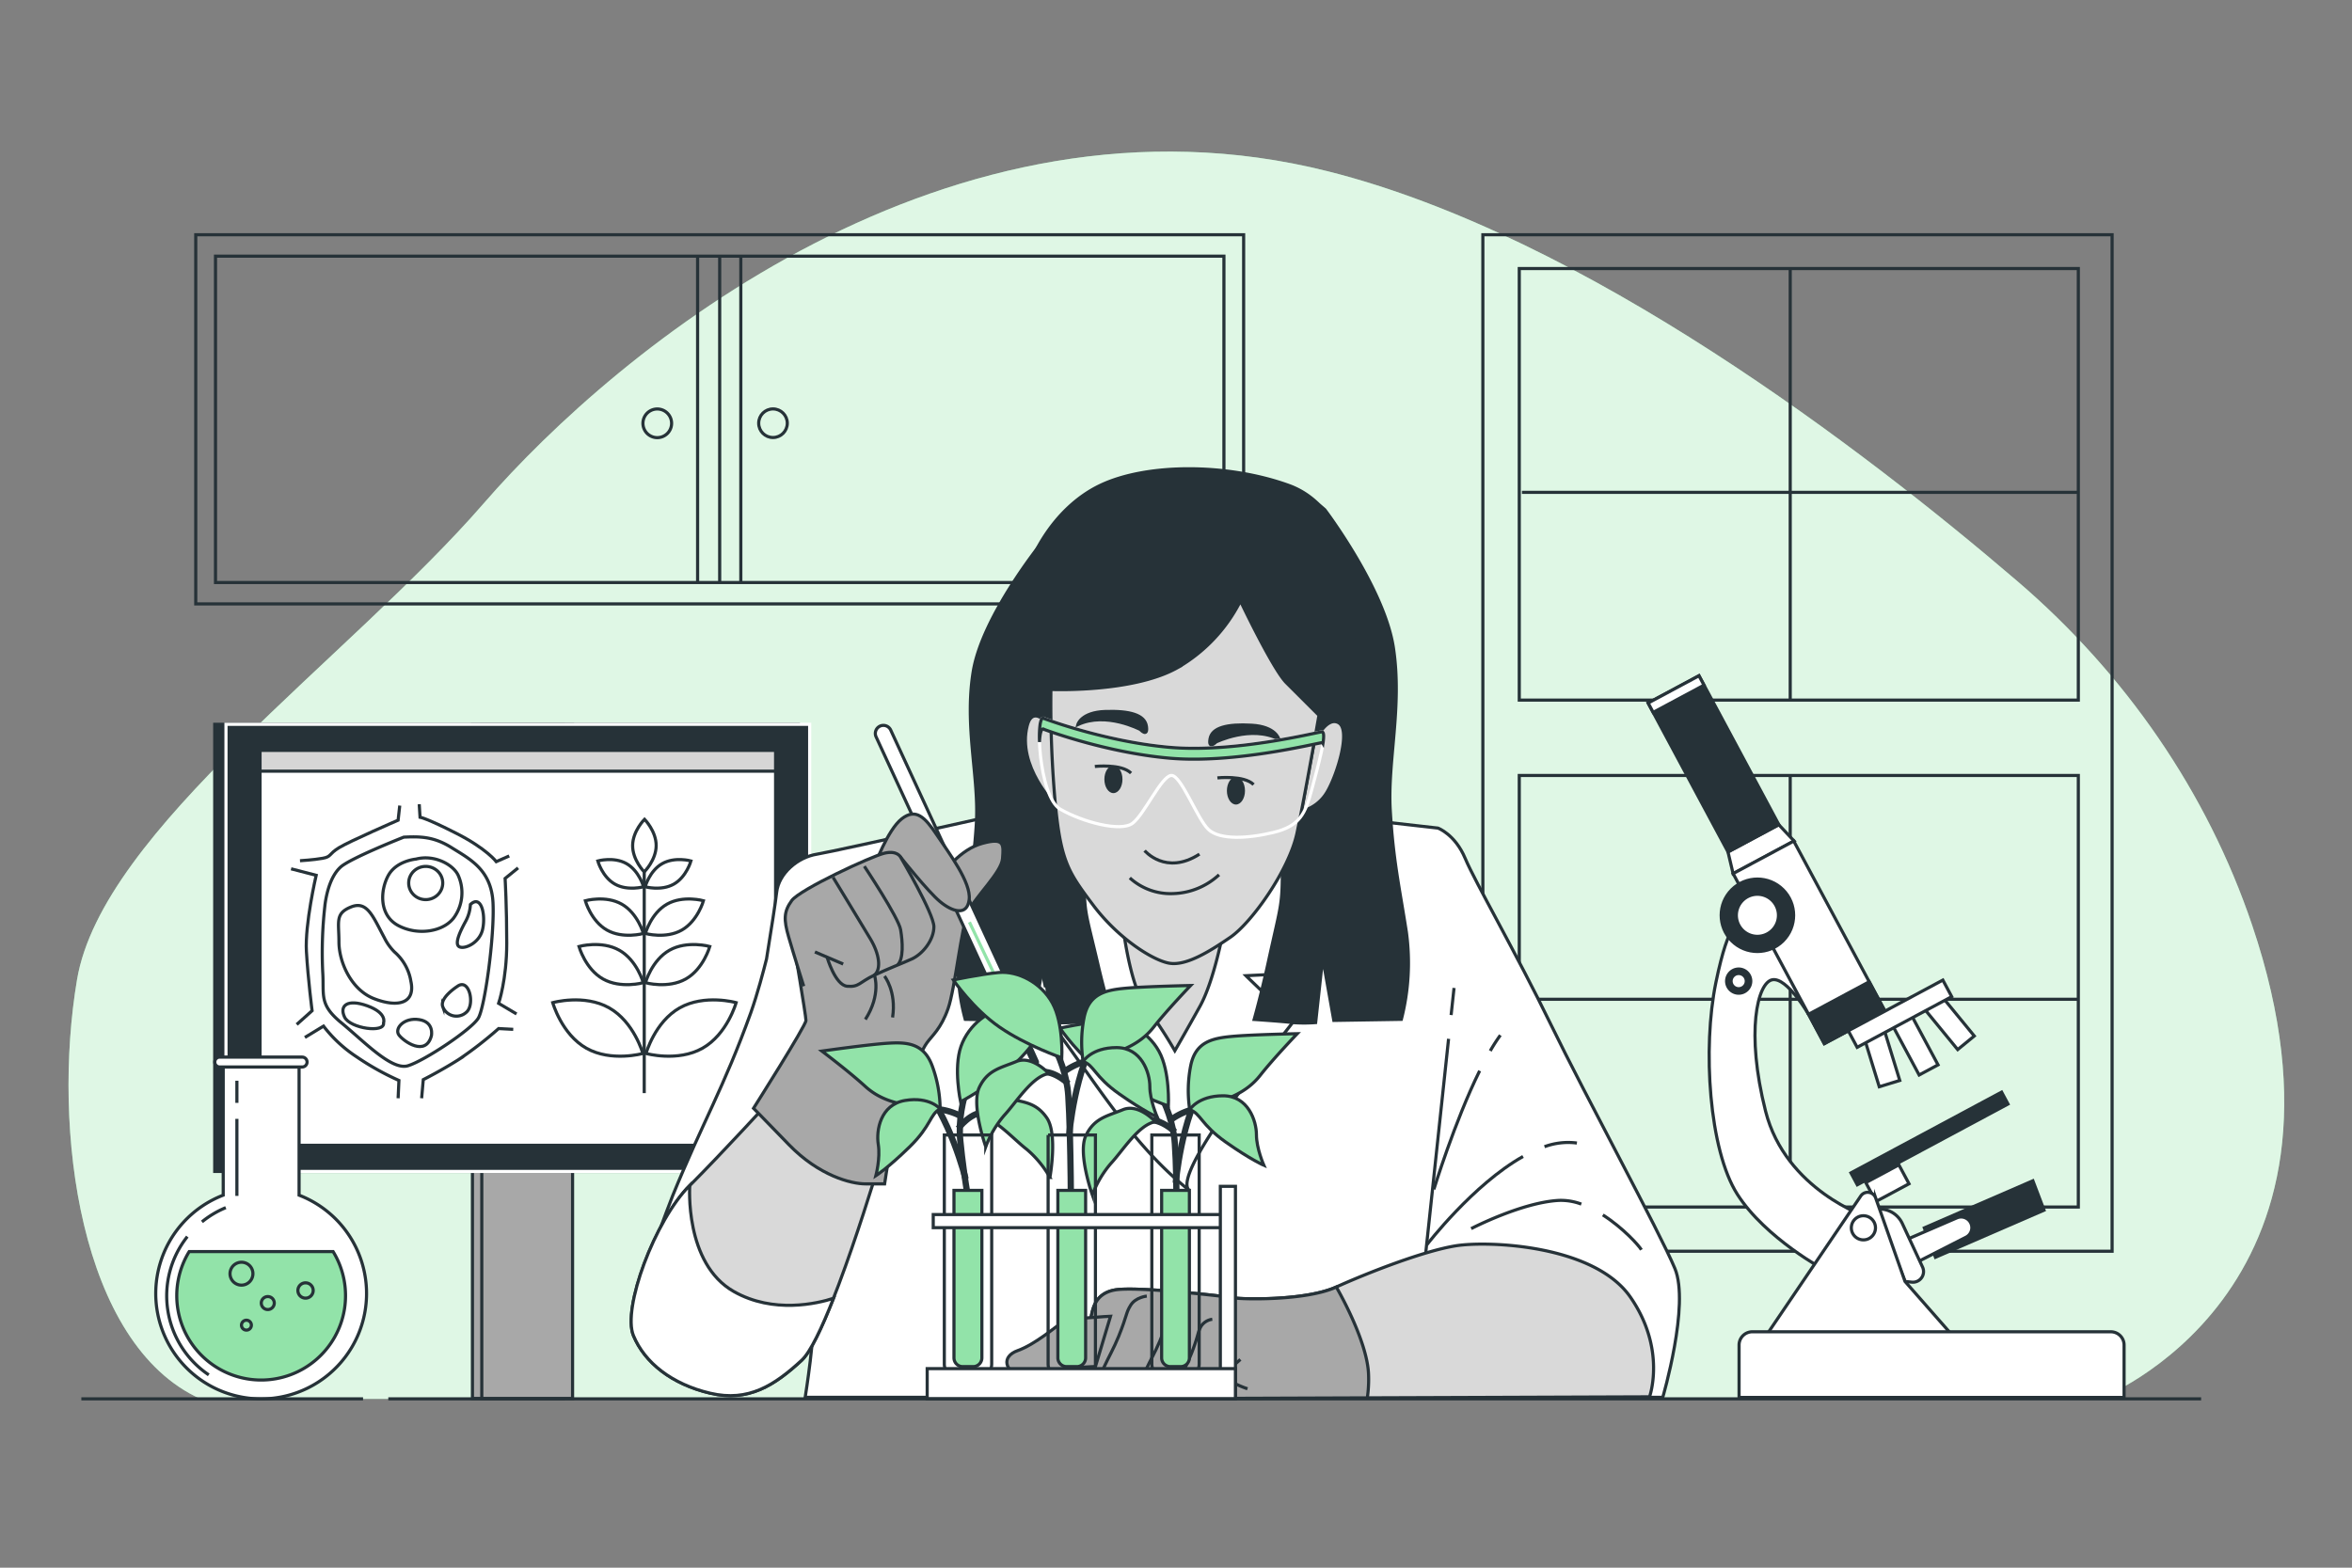 <svg xmlns="http://www.w3.org/2000/svg" viewBox="0 0 750 500"><rect x="0" y="0" width="750" height="500" fill="#808080" stroke="none"/><g id="freepik--background-simple--inject-73"><path d="M718.15,295.05c-14.33-42.39-40.39-80.16-74.86-109.69C594.64,143.67,505.54,75.29,423.46,54.64c-120.74-30.39-226.28,56.42-269.21,105.9S32.61,264.72,24.56,312.46s.89,116.33,39.35,133.69H669.42S757.83,412.44,718.15,295.05Z" style="fill:#92E3A9"></path><path d="M718.15,295.05c-14.33-42.39-40.39-80.16-74.86-109.69C594.64,143.67,505.54,75.29,423.46,54.64c-120.74-30.39-226.28,56.42-269.21,105.9S32.61,264.72,24.56,312.46s.89,116.33,39.35,133.69H669.42S757.83,412.44,718.15,295.05Z" style="fill:#fff;opacity:0.7"></path></g><g id="freepik--Window--inject-73"><rect x="472.85" y="74.87" width="200.65" height="324.2" style="fill:none;stroke:#263238;stroke-miterlimit:10"></rect><rect x="484.46" y="85.65" width="178.27" height="137.64" style="fill:none;stroke:#263238;stroke-miterlimit:10"></rect><line x1="570.86" y1="85.65" x2="570.86" y2="223.29" style="fill:none;stroke:#263238;stroke-miterlimit:10"></line><line x1="485.31" y1="157.03" x2="662.72" y2="157.03" style="fill:none;stroke:#263238;stroke-miterlimit:10"></line><rect x="484.46" y="247.33" width="178.27" height="137.64" style="fill:none;stroke:#263238;stroke-miterlimit:10"></rect><line x1="570.86" y1="247.33" x2="570.86" y2="384.97" style="fill:none;stroke:#263238;stroke-miterlimit:10"></line><line x1="485.31" y1="318.71" x2="662.72" y2="318.71" style="fill:none;stroke:#263238;stroke-miterlimit:10"></line></g><g id="freepik--Furniture--inject-73"><rect x="62.42" y="74.87" width="334.15" height="117.74" style="fill:none;stroke:#263238;stroke-miterlimit:10"></rect><rect x="68.72" y="81.7" width="321.56" height="104.09" style="fill:none;stroke:#263238;stroke-miterlimit:10"></rect><line x1="229.49" y1="81.7" x2="229.49" y2="185.79" style="fill:none;stroke:#263238;stroke-miterlimit:10"></line><line x1="236.23" y1="81.7" x2="236.23" y2="185.79" style="fill:none;stroke:#263238;stroke-miterlimit:10"></line><line x1="222.45" y1="81.7" x2="222.45" y2="185.79" style="fill:none;stroke:#263238;stroke-miterlimit:10"></line><path d="M214.16,135a4.57,4.57,0,1,1-4.57-4.56A4.58,4.58,0,0,1,214.16,135Z" style="fill:none;stroke:#263238;stroke-miterlimit:10"></path><circle cx="246.49" cy="134.98" r="4.56" style="fill:none;stroke:#263238;stroke-miterlimit:10"></circle></g><g id="freepik--Device--inject-73"><rect x="150.65" y="231.01" width="28.95" height="215.02" style="fill:#a8a8a8;stroke:#263238;stroke-miterlimit:10"></rect><rect x="153.63" y="231.01" width="28.95" height="215.02" style="fill:#a8a8a8;stroke:#263238;stroke-miterlimit:10"></rect><rect x="68.47" y="231.01" width="186.13" height="142.61" style="fill:#263238;stroke:#263238;stroke-miterlimit:10"></rect><rect x="72.06" y="231.01" width="186.13" height="142.61" style="fill:#263238;stroke:#fff;stroke-miterlimit:10"></rect><rect x="82.92" y="239.33" width="164.4" height="125.95" style="fill:#fff;stroke:#263238;stroke-miterlimit:10"></rect><rect x="82.92" y="239.33" width="164.4" height="6.63" style="fill:#d6d6d6;stroke:#263238;stroke-miterlimit:10"></rect><path d="M128.76,267s-17.06,6.72-20.17,9.56-4.39,8-4.91,11.64a132.6,132.6,0,0,0-.78,21.72c.52,7.5-1.29,10.35,5.95,16.29s16,15.26,21.21,13.71,20.43-11.64,22.5-15.26,5.17-26.12,4.65-36.72-7.5-14-13.19-17.58S133.94,266.76,128.76,267Z" style="fill:none;stroke:#263238;stroke-miterlimit:10"></path><path d="M127.47,256.93l-.52,4.66s-15.51,6.72-18.87,8.79-2.33,2.84-5.18,3.36-7.24.78-7.24.78" style="fill:none;stroke:#263238;stroke-miterlimit:10"></path><path d="M92.82,277.1l8,2.07s-3.62,15.52-3.11,24.31,1.81,18.88,1.81,18.88l-4.91,4.39" style="fill:none;stroke:#263238;stroke-miterlimit:10"></path><path d="M97.22,330.89l5.94-3.62a42.83,42.83,0,0,0,10.61,9.83,85.41,85.41,0,0,0,13.44,7.5l-.26,5.68" style="fill:none;stroke:#263238;stroke-miterlimit:10"></path><path d="M134.45,350.28l.52-5.94s5.69-2.85,11.38-6.47A123.76,123.76,0,0,0,159,328.05l4.66.25" style="fill:none;stroke:#263238;stroke-miterlimit:10"></path><path d="M164.71,323.39,159,320s2.59-7.5,2.59-19.14-.52-20.69-.52-20.69l4.14-3.36" style="fill:none;stroke:#263238;stroke-miterlimit:10"></path><path d="M162.38,273l-4.13,1.81s-3.11-4.13-12.68-9-11.63-5.17-11.63-5.17l-.26-4.14" style="fill:none;stroke:#263238;stroke-miterlimit:10"></path><path d="M130.87,312.17a15.76,15.76,0,0,0-5.05-8.53,16.8,16.8,0,0,1-3.26-4.56c-3.62-6.72-5.43-11.89-10.6-9.82s-3.88,4.65-3.88,11.11,3.88,15.26,11.12,18.11,13.19,1.81,11.89-5.18C131,312.91,130.94,312.53,130.87,312.17Z" style="fill:none;stroke:#263238;stroke-miterlimit:10"></path><path d="M122.3,326.23s1.29-3.1-5.17-5.43-9,0-7.24,3.62S122.82,329.6,122.3,326.23Z" style="fill:none;stroke:#263238;stroke-miterlimit:10"></path><path d="M137.56,330.37s1-4.39-3.88-5.17-8,2.85-6.47,4.91S135.75,337.1,137.56,330.37Z" style="fill:none;stroke:#263238;stroke-miterlimit:10"></path><path d="M145.83,314.6s-5.69,3.62-4.65,6.46a4.65,4.65,0,0,0,7.5,1.81C151.52,320.55,149.71,311.75,145.83,314.6Z" style="fill:none;stroke:#263238;stroke-miterlimit:10"></path><path d="M150,288.48a12.51,12.51,0,0,1-1.55,5.43c-1.55,2.84-3.62,7-2.07,8s6.46-1,7.5-5.43S153.59,285.12,150,288.48Z" style="fill:none;stroke:#263238;stroke-miterlimit:10"></path><path d="M132.64,274s-6.2.52-8.79,5.17-3.1,12.67,3.1,16,14.49,2.07,17.85-2.58a13.56,13.56,0,0,0,1.29-13.45C144.54,275.81,138.59,272.45,132.64,274Z" style="fill:none;stroke:#263238;stroke-miterlimit:10"></path><ellipse cx="135.75" cy="281.63" rx="5.43" ry="5.3" style="fill:none;stroke:#263238;stroke-miterlimit:10"></ellipse><path d="M205,336s-10.07,2.8-18-1.67-10.75-14.55-10.75-14.55,10.07-2.81,18,1.67S205,336,205,336Z" style="fill:none;stroke:#263238;stroke-miterlimit:10"></path><path d="M206,336s10.07,2.8,18-1.67,10.74-14.55,10.74-14.55-10.06-2.81-18,1.67S206,336,206,336Z" style="fill:none;stroke:#263238;stroke-miterlimit:10"></path><path d="M205.13,313.43s-7.18,2-12.84-1.19-7.67-10.37-7.67-10.37,7.18-2,12.85,1.19S205.13,313.43,205.13,313.43Z" style="fill:none;stroke:#263238;stroke-miterlimit:10"></path><path d="M205.82,313.43s7.19,2,12.85-1.19,7.67-10.37,7.67-10.37-7.18-2-12.85,1.19S205.82,313.43,205.82,313.43Z" style="fill:none;stroke:#263238;stroke-miterlimit:10"></path><path d="M205.17,297.73s-6.49,1.81-11.61-1.08-6.92-9.37-6.92-9.37,6.48-1.81,11.6,1.08S205.17,297.73,205.17,297.73Z" style="fill:none;stroke:#263238;stroke-miterlimit:10"></path><path d="M205.79,297.73s6.49,1.81,11.6-1.08,6.93-9.37,6.93-9.37-6.49-1.81-11.61,1.08S205.79,297.73,205.79,297.73Z" style="fill:none;stroke:#263238;stroke-miterlimit:10"></path><path d="M205.23,282.83s-5.11,1.43-9.15-.85-5.46-7.39-5.46-7.39,5.12-1.43,9.15.85S205.23,282.83,205.23,282.83Z" style="fill:none;stroke:#263238;stroke-miterlimit:10"></path><path d="M205.72,282.83s5.12,1.43,9.15-.85,5.46-7.39,5.46-7.39-5.11-1.43-9.15.85S205.72,282.83,205.72,282.83Z" style="fill:none;stroke:#263238;stroke-miterlimit:10"></path><path d="M205.43,278.09s3.78-3.74,3.81-8.37-3.71-8.41-3.71-8.41-3.77,3.73-3.8,8.36S205.43,278.09,205.43,278.09Z" style="fill:none;stroke:#263238;stroke-miterlimit:10"></path><line x1="205.43" y1="278.09" x2="205.43" y2="348.64" style="fill:none;stroke:#263238;stroke-miterlimit:10"></line></g><g id="freepik--Character--inject-73"><path d="M534.08,404.56c-4.83-11.58-28.29-54.65-39.54-77.8s-24.11-45.33-27.33-53-8.68-9.65-8.68-9.65L395.84,257s-46.61-3.53-56.25-1.93c0,0-73,16.4-79.08,17.36s-12.22,6.11-12.86,12.22c-.3,2.8-1.74,12-3.22,21.2-1,3.94-2.84,11-5,17.12-8.73,24.24-15.23,34.63-24.93,58.39-1,2.56-10.62,27.63-10.57,30.39.28,14.39,49.4-12.73,57.47-5.94-1.36,7.74-3,15.59-2.64,15.85,1.61,1.29-2,24-2,24H530.22S538.9,416.13,534.08,404.56Z" style="fill:#fff;stroke:#263238;stroke-miterlimit:10"></path><line x1="461.92" y1="331.32" x2="449.84" y2="444.54" style="fill:#fff;stroke:#263238;stroke-miterlimit:10"></line><line x1="463.66" y1="315.1" x2="462.73" y2="323.74" style="fill:#fff;stroke:#263238;stroke-miterlimit:10"></line><path d="M475.21,335.17a55.19,55.19,0,0,1,3.22-5" style="fill:none;stroke:#263238;stroke-miterlimit:10"></path><path d="M457.23,379.34s6.6-21.61,14.6-37.82" style="fill:none;stroke:#263238;stroke-miterlimit:10"></path><path d="M492.51,365.73a21.8,21.8,0,0,1,10.33-1.17" style="fill:none;stroke:#263238;stroke-miterlimit:10"></path><path d="M455,397s14.71-19.2,30.66-28.15" style="fill:none;stroke:#263238;stroke-miterlimit:10"></path><path d="M511.11,387.49c6.48,4.15,11.52,9.77,12.29,11.12" style="fill:none;stroke:#263238;stroke-miterlimit:10"></path><path d="M469.12,391.86s16.06-8.35,27.94-9a18.48,18.48,0,0,1,7.19,1.18" style="fill:none;stroke:#263238;stroke-miterlimit:10"></path><path d="M333.57,269.73s-2.12,11.15-2.12,19.12c0,8.25,0,17.64,1.83,25.58,4.93-.54,10-.39,15-.52L336.33,325a2.06,2.06,0,0,0-.79,1.19,2.11,2.11,0,0,0,.58,1.39c13.56,18,25.23,37.87,43.12,52.07-6.27-5,29.16-48.43,32.91-53.46.38-.5-14-14.12-14.85-15l21.79-1.08s3.72-11.68-3.19-35-32.58-38.25-46.74-34S336.76,258,333.57,269.73Z" style="fill:#fff;stroke:#263238;stroke-miterlimit:10"></path><path d="M332.19,173.1s-19,23.47-21.86,41.15,1.93,33.75,1,48.54-2.89,22.82-5.14,36.32a63.71,63.71,0,0,0,1.6,26l21.54.33,3.54-18.65,2.25,19.29a53.09,53.09,0,0,0,7.39,0c2.57-.32,12.22-1,12.22-1s-2.25-7.39-4.5-17c-4.29-18.38-4.5-16.4-4.5-29.9s5.14-63,9.64-75.55,9.32-29.25,9.32-29.25S346.34,161.21,332.19,173.1Z" style="fill:#263238;stroke:#263238;stroke-miterlimit:10"></path><path d="M422.46,162.59s19,25.08,21.86,44-1.92,36.07-1,51.87,2.89,24.39,5.14,38.82a72.59,72.59,0,0,1-1.6,27.83l-21.54.34-3.54-19.92-2.25,20.61a50,50,0,0,1-7.39,0c-2.57-.35-12.22-1-12.22-1s2.25-7.9,4.5-18.21c4.29-19.64,4.5-17.52,4.5-31.95s-5.14-67.33-9.64-80.73S390,162.93,390,162.93,408.32,149.88,422.46,162.59Z" style="fill:#263238;stroke:#263238;stroke-miterlimit:10"></path><path d="M327.56,231.41S322.87,211,324.48,195s11.57-33.11,26.36-40.18,40.5-7.08,60.11,0,23.79,35.36,21.54,50.15-5.14,27.32-5.46,28.61-5.15,10.28-8.36,11.57-6.11-20.58-20.58-26-33.75,7.39-44.36,10.93a43.75,43.75,0,0,0-17,10.61S328.7,238.93,327.56,231.41Z" style="fill:#263238;stroke:#263238;stroke-miterlimit:10"></path><path d="M357.91,294.29s2.25,19.93,7.4,26.68a143.38,143.38,0,0,1,9.32,14.15s3.53-6.11,8-14.15,7.4-23.78,7.4-23.78S365.31,297.83,357.91,294.29Z" style="fill:#d9d9d9;stroke:#263238;stroke-miterlimit:10"></path><path d="M419,237s3.81-8.74,7.85-6.49-.45,16.58-3.59,21.95a13.11,13.11,0,0,1-8.29,6.28Z" style="fill:#d9d9d9;stroke:#263238;stroke-miterlimit:10"></path><path d="M336.07,233s-6.5-9.34-8.51-1.57c-3.37,13,9,25.32,9,25.32Z" style="fill:#d9d9d9;stroke:#263238;stroke-miterlimit:10"></path><path d="M335.11,219.9s25.75,1.08,40.06-6.79a51.08,51.08,0,0,0,20.38-21.46s10.37,21.82,14.66,26.11l10.38,10.37s-4.49,25.76-7,37.56-14.47,28.6-21.27,33.25-14.3,9.3-19.67,8.23-16.17-8-24-18.4-10.31-13.8-12.1-32A357.82,357.82,0,0,1,335.11,219.9Z" style="fill:#d9d9d9;stroke:#263238;stroke-miterlimit:10"></path><path d="M365,271.3s6.73,8.06,17.48,1.12" style="fill:none;stroke:#263238;stroke-miterlimit:10"></path><path d="M360.27,280A19.31,19.31,0,0,0,374.16,285a22.44,22.44,0,0,0,14.57-6" style="fill:none;stroke:#263238;stroke-miterlimit:10"></path><path d="M343.7,231.1c9-4.23,19.93,1.57,19.93,1.57s2.45,2.67,1.94-1-5.35-5-13.09-4.75S343.7,231.1,343.7,231.1Z" style="fill:#263238;stroke:#263238;stroke-miterlimit:10"></path><path d="M407.76,235.7c-8.9-4.51-20,.94-20,.94s-2.52,2.59-1.9-1,5.49-4.78,13.23-4.34S407.76,235.7,407.76,235.7Z" style="fill:#263238;stroke:#263238;stroke-miterlimit:10"></path><path d="M357.93,248.55c0,2.43-1.29,4.41-2.89,4.41s-2.88-2-2.88-4.41,1.29-4.4,2.88-4.4S357.93,246.12,357.93,248.55Z" style="fill:#263238"></path><path d="M349.12,244.45s8.51-.91,11.54,2.13" style="fill:none;stroke:#263238;stroke-miterlimit:10"></path><path d="M397,252.2c0,2.43-1.29,4.4-2.89,4.4s-2.88-2-2.88-4.4,1.29-4.4,2.88-4.4S397,249.77,397,252.2Z" style="fill:#263238"></path><path d="M388.2,248.1s8.51-.91,11.54,2.13" style="fill:none;stroke:#263238;stroke-miterlimit:10"></path><path d="M332.93,229.17s19.5,7.4,40.11,9.19,46.38-4.71,48.4-4.93-1.12,10.75-3.14,18.37-3.81,11.65-12.1,13.67-17.25,2.46-20.84-.9-8.73-17.47-11.87-17.25-8.52,12.32-12.32,15.24-16.14-.45-23.08-4.48S330,226.93,332.93,229.17Z" style="fill:none;stroke:#fff;stroke-miterlimit:10"></path><path d="M332.93,232.63s19.5,7.4,40.11,9.19,46.38-4.71,48.4-4.93a.42.42,0,0,1,.43.21c.36-2.28.32-3.76-.43-3.67-2,.22-27.78,6.72-48.4,4.93s-40.11-9.19-40.11-9.19c-1.12-.86-1.64,2.64-1.46,7.49C331.6,233.75,332.1,232,332.93,232.63Z" style="fill:#92E3A9;stroke:#263238;stroke-miterlimit:10"></path><path d="M245.88,350.7S231.11,366.9,220,378.07s-21.6,39.25-18,47.89,12.24,15.48,24.48,18.36S247,441.8,255.6,433.88s25.57-65.54,25.57-65.54Z" style="fill:#d9d9d9;stroke:#263238;stroke-miterlimit:10"></path><path d="M202,426c3.6,8.64,12.24,15.48,24.48,18.36S247,441.8,255.6,433.88c2.81-2.57,6.5-10.4,10.19-19.79-5.16,1.65-19.16,5-31.79-2.17-15.85-9-14.05-33.85-14.05-33.85C208.79,389.23,198.35,417.32,202,426Z" style="fill:#fff;stroke:#263238;stroke-miterlimit:10"></path><path d="M253.11,301S257,323.87,257,325.48s-16.72,28-16.72,28,1.61,1.61,11.26,11.58,19.93,12.53,24.43,12.53h6.11s3.21-22.5,7.07-31.18,4.82-11.57,6.43-13.82,4.5-4.5,6.75-10.93,4.18-26,6.43-30.86,10.61-12.54,10.93-17,.64-6.75-6.43-4.82-12.54,9-14.15,12.53,0,4.18-2.89,1-6.75-8.68-6.75-8.68L255,292S251.51,297.19,253.11,301Z" style="fill:#a8a8a8;stroke:#263238;stroke-miterlimit:10"></path><path d="M282.05,311.33s3.85,4.82,2.57,13.18" style="fill:none;stroke:#263238;stroke-miterlimit:10"></path><path d="M330.39,339.46h0a.76.76,0,0,1-1-.37l-42-89.14,2.76-1.27,40.6,89.77A.76.76,0,0,1,330.39,339.46Z" style="fill:#263238;stroke:#263238;stroke-miterlimit:10"></path><path d="M326.6,325.1l-4.67,2.16L279.36,235a2.58,2.58,0,0,1,1.26-3.41h0a2.57,2.57,0,0,1,3.41,1.26Z" style="fill:#fff;stroke:#263238;stroke-miterlimit:10"></path><line x1="323.68" y1="324.67" x2="309.13" y2="294.11" style="fill:none;stroke:#92E3A9;stroke-miterlimit:10"></line><path d="M287.19,273.4s8.68,10.93,12.54,14.14,8.68,4.82,9.32-.64-6.43-14.79-10.29-20.57-6.75-8.68-11.25-5.15-8.68,15.11-8.68,15.11Z" style="fill:#a8a8a8;stroke:#263238;stroke-miterlimit:10"></path><path d="M263.72,305.22s2.57,9,6.43,9.33,3.86-1.29,8.68-3.54,8.36-3.54,11.9-5.14,7.07-6.11,7.07-10.29-10.61-22.18-10.61-22.18-1-2.25-5.14-1.29-27,11.57-29.58,15.11-2.57,6.11-1,11.57,4.82,15.76,4.82,15.76" style="fill:#a8a8a8;stroke:#263238;stroke-miterlimit:10"></path><path d="M275.62,276.29s10.93,16.4,11.57,20.25,1,9.33-1,11.25" style="fill:none;stroke:#263238;stroke-miterlimit:10"></path><path d="M265.65,279.83s9,14.78,11.89,19.61,3.54,9.64,1.29,11.57c0,0,2.25,6.11-2.89,14.14" style="fill:none;stroke:#263238;stroke-miterlimit:10"></path><line x1="259.86" y1="303.62" x2="268.87" y2="307.47" style="fill:none;stroke:#263238;stroke-miterlimit:10"></line><path d="M526,445.5s5.46-15.09-6.1-31.79-45.29-18-55.57-16.39S436,406,426.07,410.49,395.88,414.35,394,414s-31.47-3.86-38.54-2.57-7.07,7.38-7.71,9.31-7.07,14.14-7.71,18.31,2.25,5.78,3.86,6.1a20.83,20.83,0,0,1,3.21,1Z" style="fill:#d9d9d9;stroke:#263238;stroke-miterlimit:10"></path><path d="M394,414c-1.92-.32-31.47-3.86-38.54-2.57s-7.07,7.38-7.71,9.31-7.07,14.14-7.71,18.31,2.25,5.78,3.86,6.1a20.83,20.83,0,0,1,3.21,1l88.9-.32a41.08,41.08,0,0,0,.39-7.39c-.32-10.92-10.28-27.95-10.28-27.95C416.12,415,395.88,414.35,394,414Z" style="fill:#a8a8a8;stroke:#263238;stroke-miterlimit:10"></path><path d="M365.69,413.38s-3.54.33-5.14,2.9-1,2.89-3.86,10-7.71,13.49-5.46,16.38,1.93,3.22,6.75,3.54" style="fill:none;stroke:#263238;stroke-miterlimit:10"></path><path d="M378.21,416s-3.3.3-4.81,2.67-.9,2.66-3.6,9.17-7.22,12.44-5.11,15.1,1.8,3,6.31,3.26" style="fill:none;stroke:#263238;stroke-miterlimit:10"></path><path d="M386.57,420.77A5.06,5.06,0,0,0,383,423c-1.12,2-.67,2.24-2.7,7.71s-5.4,10.45-3.82,12.69,1.35,2.49,4.72,2.74a32,32,0,0,0,6-1.29c2.89-1,4.5-3.21,3.85-5.14a29.88,29.88,0,0,0,6.75,3.22" style="fill:none;stroke:#263238;stroke-miterlimit:10"></path><path d="M387.53,440a81.55,81.55,0,0,0,8-6.42" style="fill:none;stroke:#263238;stroke-miterlimit:10"></path></g><g id="freepik--Plants--inject-73"><path d="M310.13,389.71s-2.67-12.74-3.92-26,5.8-25.19,5.8-25.19" style="fill:none;stroke:#263238;stroke-miterlimit:10;stroke-width:2px"></path><path d="M307.91,376s-5.11-20.43-14.54-30.58" style="fill:none;stroke:#263238;stroke-miterlimit:10;stroke-width:2px"></path><path d="M305.81,355.68a20.48,20.48,0,0,0-9.91-2" style="fill:none;stroke:#263238;stroke-miterlimit:10;stroke-width:2px"></path><path d="M305.6,359.91s4.15-5.77,9.35-5.11,6.4,2.55,6.4,2.55" style="fill:none;stroke:#263238;stroke-miterlimit:10;stroke-width:2px"></path><path d="M299.79,353.66A40.69,40.69,0,0,0,297.28,340c-2.69-7.35-8.13-7.67-14.35-7.26s-20.86,2.49-20.86,2.49,8.52,6.4,13.8,11.23,11.39,5.64,15.71,6.44A49.2,49.2,0,0,0,299.79,353.66Z" style="fill:#92E3A9;stroke:#263238;stroke-miterlimit:10"></path><path d="M306.31,351.41s-2.33-10.7.13-17.69,9.14-12,15.36-12.37,14.68,0,14.68,0-4.67,10-12.18,17.25S306.31,351.41,306.31,351.41Z" style="fill:#92E3A9;stroke:#263238;stroke-miterlimit:10"></path><path d="M299.79,353.66s-3.33-4-11.21-2.67-9.23,9.58-8.52,14-.77,10-.77,10,3.8-2.41,10.78-9.23S296.48,355.4,299.79,353.66Z" style="fill:#92E3A9;stroke:#263238;stroke-miterlimit:10"></path><path d="M311.2,355.7s4.31-6.68,9.6-5.44,9.47,1.16,13,6.27,1,19,1,19a33,33,0,0,0-7.44-9C322.88,363.09,316.6,355.73,311.2,355.7Z" style="fill:#92E3A9;stroke:#263238;stroke-miterlimit:10"></path><path d="M374.93,391.17s.59-13-.29-26.31-9.76-23.94-9.76-23.94" style="fill:none;stroke:#263238;stroke-miterlimit:10;stroke-width:2px"></path><path d="M374.93,377.27s1.78-21,9.46-32.51" style="fill:none;stroke:#263238;stroke-miterlimit:10;stroke-width:2px"></path><path d="M373.75,356.88a20.36,20.36,0,0,1,9.46-3.55" style="fill:none;stroke:#263238;stroke-miterlimit:10;stroke-width:2px"></path><path d="M374.64,361s-5-5-10.05-3.55-5.91,3.55-5.91,3.55" style="fill:none;stroke:#263238;stroke-miterlimit:10;stroke-width:2px"></path><path d="M379.37,353.92a41,41,0,0,1,.29-13.89c1.48-7.68,6.8-8.86,13-9.46s21-.88,21-.88-7.39,7.68-11.82,13.3-10.34,7.39-14.48,8.87A49.13,49.13,0,0,1,379.37,353.92Z" style="fill:#92E3A9;stroke:#263238;stroke-miterlimit:10"></path><path d="M372.57,352.74s.59-10.93-3-17.44-10.93-10.34-17.14-9.75S338,327.91,338,327.91s6.2,9.17,14.78,15.08S372.57,352.74,372.57,352.74Z" style="fill:#92E3A9;stroke:#263238;stroke-miterlimit:10"></path><path d="M379.37,353.92s2.66-4.43,10.64-4.43,10.64,8,10.64,12.41,2.36,9.76,2.36,9.76-4.14-1.77-12.12-7.39S382.91,355.11,379.37,353.92Z" style="fill:#92E3A9;stroke:#263238;stroke-miterlimit:10"></path><path d="M368.43,357.77s-5.32-5.91-10.34-3.85-9.17,2.66-11.83,8.28,2.07,18.92,2.07,18.92a33,33,0,0,1,5.91-10.05C358.09,366.93,363.11,358.65,368.43,357.77Z" style="fill:#92E3A9;stroke:#263238;stroke-miterlimit:10"></path><path d="M341.53,391.46s0-28.67-.88-42-9.76-23.94-9.76-23.94" style="fill:none;stroke:#263238;stroke-miterlimit:10;stroke-width:2px"></path><path d="M340.94,361.9s1.78-21,9.46-32.51" style="fill:none;stroke:#263238;stroke-miterlimit:10;stroke-width:2px"></path><path d="M339.76,341.51a20.48,20.48,0,0,1,9.46-3.55" style="fill:none;stroke:#263238;stroke-miterlimit:10;stroke-width:2px"></path><path d="M340.65,345.65s-5-5-10-3.55-5.91,3.55-5.91,3.55" style="fill:none;stroke:#263238;stroke-miterlimit:10;stroke-width:2px"></path><path d="M345.38,338.56a40.72,40.72,0,0,1,.29-13.9c1.48-7.68,6.8-8.86,13-9.45s21-.89,21-.89-7.39,7.68-11.82,13.3-10.34,7.39-14.48,8.87A49.82,49.82,0,0,1,345.38,338.56Z" style="fill:#92E3A9;stroke:#263238;stroke-miterlimit:10"></path><path d="M338.58,337.37s.59-10.93-3-17.44-10.93-10.34-17.14-9.75S304,312.55,304,312.55s6.2,9.16,14.78,15.07S338.58,337.37,338.58,337.37Z" style="fill:#92E3A9;stroke:#263238;stroke-miterlimit:10"></path><path d="M345.38,338.56s2.66-4.44,10.64-4.44,10.64,8,10.64,12.42,2.36,9.75,2.36,9.75-4.14-1.77-12.12-7.39S348.92,339.74,345.38,338.56Z" style="fill:#92E3A9;stroke:#263238;stroke-miterlimit:10"></path><path d="M334.44,342.4s-5.32-5.91-10.34-3.84-9.17,2.66-11.83,8.27,2.07,18.92,2.07,18.92a33,33,0,0,1,5.91-10.05C324.1,351.56,329.12,343.28,334.44,342.4Z" style="fill:#92E3A9;stroke:#263238;stroke-miterlimit:10"></path><path d="M354.12,419.81s-13.49.64-15.41,1.93-8.68,7.06-14.14,9-4.17,6.74,1.29,8.35,8.67-1.61,11.56-2.25,11.89-1,11.89-1Z" style="fill:#a8a8a8;stroke:#263238;stroke-miterlimit:10"></path><path d="M301.13,362h15.1a0,0,0,0,1,0,0v73a4.78,4.78,0,0,1-4.78,4.78H305.9a4.78,4.78,0,0,1-4.78-4.78V362a0,0,0,0,1,0,0Z" style="fill:none;stroke:#263238;stroke-miterlimit:10"></path><path d="M304.25,379.66h8.85a0,0,0,0,1,0,0v53.41a2.8,2.8,0,0,1-2.8,2.8H307a2.8,2.8,0,0,1-2.8-2.8V379.66A0,0,0,0,1,304.25,379.66Z" style="fill:#92E3A9;stroke:#263238;stroke-miterlimit:10"></path><path d="M334.21,362h15.1a0,0,0,0,1,0,0v73a4.78,4.78,0,0,1-4.78,4.78H339a4.78,4.78,0,0,1-4.78-4.78V362A0,0,0,0,1,334.21,362Z" style="fill:none;stroke:#263238;stroke-miterlimit:10"></path><path d="M337.33,379.66h8.85a0,0,0,0,1,0,0v53.41a2.8,2.8,0,0,1-2.8,2.8h-3.25a2.8,2.8,0,0,1-2.8-2.8V379.66A0,0,0,0,1,337.33,379.66Z" style="fill:#92E3A9;stroke:#263238;stroke-miterlimit:10"></path><path d="M367.29,362h15.1a0,0,0,0,1,0,0v73a4.78,4.78,0,0,1-4.78,4.78h-5.54a4.78,4.78,0,0,1-4.78-4.78V362A0,0,0,0,1,367.29,362Z" style="fill:none;stroke:#263238;stroke-miterlimit:10"></path><path d="M370.42,379.66h8.85a0,0,0,0,1,0,0v53.41a2.8,2.8,0,0,1-2.8,2.8h-3.25a2.8,2.8,0,0,1-2.8-2.8V379.66A0,0,0,0,1,370.42,379.66Z" style="fill:#92E3A9;stroke:#263238;stroke-miterlimit:10"></path><rect x="297.59" y="387.37" width="94.43" height="4.18" style="fill:#fff;stroke:#263238;stroke-miterlimit:10"></rect><rect x="389.14" y="378.37" width="4.82" height="67.77" style="fill:#fff;stroke:#263238;stroke-miterlimit:10"></rect><rect x="295.66" y="436.51" width="98.29" height="9.64" style="fill:#fff;stroke:#263238;stroke-miterlimit:10"></rect></g><g id="freepik--Microscope--inject-73"><path d="M554.48,295.1s-3-2.71-7.32,18.25S545,366.8,554,380.91s28.22,24.37,28.22,24.37l13.25-17.1S569.4,379.63,563,354.4s-2.57-41,2.13-41.91,11.59,11.05,11.59,11.05L557.23,286Z" style="fill:#fff;stroke:#263238;stroke-miterlimit:10"></path><path d="M558.28,312.92a3.85,3.85,0,1,0-3.85,3.85A3.85,3.85,0,0,0,558.28,312.92Z" style="fill:#263238;stroke:#263238;stroke-miterlimit:10"></path><path d="M556.85,312.92a2.42,2.42,0,1,0-2.42,2.42A2.42,2.42,0,0,0,556.85,312.92Z" style="fill:#fff;stroke:#263238;stroke-miterlimit:10"></path><polygon points="567.23 263.04 551.02 271.73 552.65 278.65 572.1 268.23 567.23 263.04" style="fill:#fff;stroke:#263238;stroke-miterlimit:10"></polygon><rect x="537.2" y="216.7" width="18.39" height="53.88" transform="translate(-50.28 287.09) rotate(-28.2)" style="fill:#263238;stroke:#263238;stroke-miterlimit:10"></rect><rect x="525.27" y="219.69" width="18.39" height="3.4" transform="translate(-41.18 278.82) rotate(-28.2)" style="fill:#fff;stroke:#263238;stroke-miterlimit:10"></rect><rect x="565.89" y="269.82" width="21.94" height="61.54" transform="translate(-73.57 308.24) rotate(-28.2)" style="fill:#fff;stroke:#263238;stroke-miterlimit:10"></rect><rect x="577.92" y="317.72" width="21.94" height="10.62" transform="translate(-82.75 316.59) rotate(-28.2)" style="fill:#263238;stroke:#263238;stroke-miterlimit:10"></rect><rect x="607.12" y="323.56" width="6.84" height="18.82" transform="translate(-84.88 328.01) rotate(-28.2)" style="fill:#fff;stroke:#263238;stroke-miterlimit:10"></rect><rect x="596.34" y="327.2" width="6.84" height="18.82" transform="translate(-72.41 191) rotate(-17.08)" style="fill:#fff;stroke:#263238;stroke-miterlimit:10"></rect><rect x="617.51" y="315.85" width="6.84" height="18.82" transform="translate(1307.41 183.48) rotate(140.68)" style="fill:#fff;stroke:#263238;stroke-miterlimit:10"></rect><rect x="588.76" y="320.35" width="34.21" height="5.99" transform="translate(-80.88 324.65) rotate(-28.2)" style="fill:#fff;stroke:#263238;stroke-miterlimit:10"></rect><rect x="588" y="360.98" width="54.52" height="4.31" transform="translate(-98.57 333.81) rotate(-28.2)" style="fill:#263238;stroke:#263238;stroke-miterlimit:10"></rect><polygon points="651.8 385.97 617.18 400.99 613.62 391.62 648.24 376.6 651.8 385.97" style="fill:#263238;stroke:#263238;stroke-miterlimit:10"></polygon><rect x="595.87" y="373.97" width="11.97" height="6.84" transform="translate(-106.9 329.18) rotate(-28.2)" style="fill:#fff;stroke:#263238;stroke-miterlimit:10"></rect><circle cx="560.4" cy="291.93" r="11.55" transform="translate(-42.29 481.76) rotate(-45)" style="fill:#263238;stroke:#263238;stroke-miterlimit:10"></circle><path d="M566.31,288.76a6.71,6.71,0,1,0-2.74,9.08A6.69,6.69,0,0,0,566.31,288.76Z" style="fill:#fff;stroke:#263238;stroke-miterlimit:10"></path><path d="M605.46,396.43l18.54-8a3.4,3.4,0,0,1,4.53,1.86h0a3.4,3.4,0,0,1-1.62,4.31l-19.8,10.08Z" style="fill:#fff;stroke:#263238;stroke-miterlimit:10"></path><path d="M598.48,385.61h.89a8,8,0,0,1,7.24,4.63l6.45,13.89a3.39,3.39,0,0,1-3.43,4.8l-2.17-.23Z" style="fill:#fff;stroke:#263238;stroke-miterlimit:10"></path><path d="M593.36,381.45,563,426.24h59.86L607.46,408.7l-9.36-26.64A2.68,2.68,0,0,0,593.36,381.45Z" style="fill:#fff;stroke:#263238;stroke-miterlimit:10"></path><path d="M598.05,391.6a3.85,3.85,0,1,0-3.85,3.85A3.85,3.85,0,0,0,598.05,391.6Z" style="fill:#fff;stroke:#263238;stroke-miterlimit:10"></path><path d="M558.78,424.76H673.09a4.23,4.23,0,0,1,4.23,4.23V445.7a0,0,0,0,1,0,0H554.55a0,0,0,0,1,0,0V429A4.23,4.23,0,0,1,558.78,424.76Z" style="fill:#fff;stroke:#263238;stroke-miterlimit:10"></path></g><g id="freepik--Bottle--inject-73"><path d="M95.37,381.19V338.34H71.18v42.85a33.61,33.61,0,1,0,24.19,0Z" style="fill:#fff;stroke:#263238;stroke-miterlimit:10"></path><path d="M60.33,399.18a26.91,26.91,0,1,0,45.89,0Z" style="fill:#92E3A9;stroke:#263238;stroke-miterlimit:10"></path><path d="M80.65,406.23A3.65,3.65,0,1,1,77,402.58,3.64,3.64,0,0,1,80.65,406.23Z" style="fill:#92E3A9;stroke:#263238;stroke-miterlimit:10"></path><path d="M99.87,411.58a2.44,2.44,0,1,1-2.44-2.43A2.44,2.44,0,0,1,99.87,411.58Z" style="fill:#92E3A9;stroke:#263238;stroke-miterlimit:10"></path><path d="M80.16,422.65a1.58,1.58,0,1,1-1.58-1.58A1.58,1.58,0,0,1,80.16,422.65Z" style="fill:#92E3A9;stroke:#263238;stroke-miterlimit:10"></path><path d="M87.46,415.6a2.07,2.07,0,1,1-2.07-2.07A2.06,2.06,0,0,1,87.46,415.6Z" style="fill:#92E3A9;stroke:#263238;stroke-miterlimit:10"></path><line x1="75.54" y1="356.85" x2="75.54" y2="381.42" style="fill:none;stroke:#263238;stroke-miterlimit:10"></line><line x1="75.54" y1="344.69" x2="75.54" y2="351.75" style="fill:none;stroke:#263238;stroke-miterlimit:10"></line><path d="M59.74,394.4a30.4,30.4,0,0,0,6.83,44.1" style="fill:none;stroke:#263238;stroke-miterlimit:10"></path><path d="M72,385.17a30.35,30.35,0,0,0-7.6,4.53" style="fill:none;stroke:#263238;stroke-miterlimit:10"></path><path d="M96.34,340.31H70.07a1.58,1.58,0,0,1-1.58-1.58h0a1.58,1.58,0,0,1,1.58-1.58H96.34a1.58,1.58,0,0,1,1.58,1.58h0A1.58,1.58,0,0,1,96.34,340.31Z" style="fill:#fff;stroke:#263238;stroke-miterlimit:10"></path></g><g id="freepik--Table--inject-73"><line x1="123.82" y1="446.15" x2="701.89" y2="446.15" style="fill:none;stroke:#263238;stroke-miterlimit:10"></line><line x1="25.94" y1="446.15" x2="115.77" y2="446.15" style="fill:none;stroke:#263238;stroke-miterlimit:10"></line></g></svg>